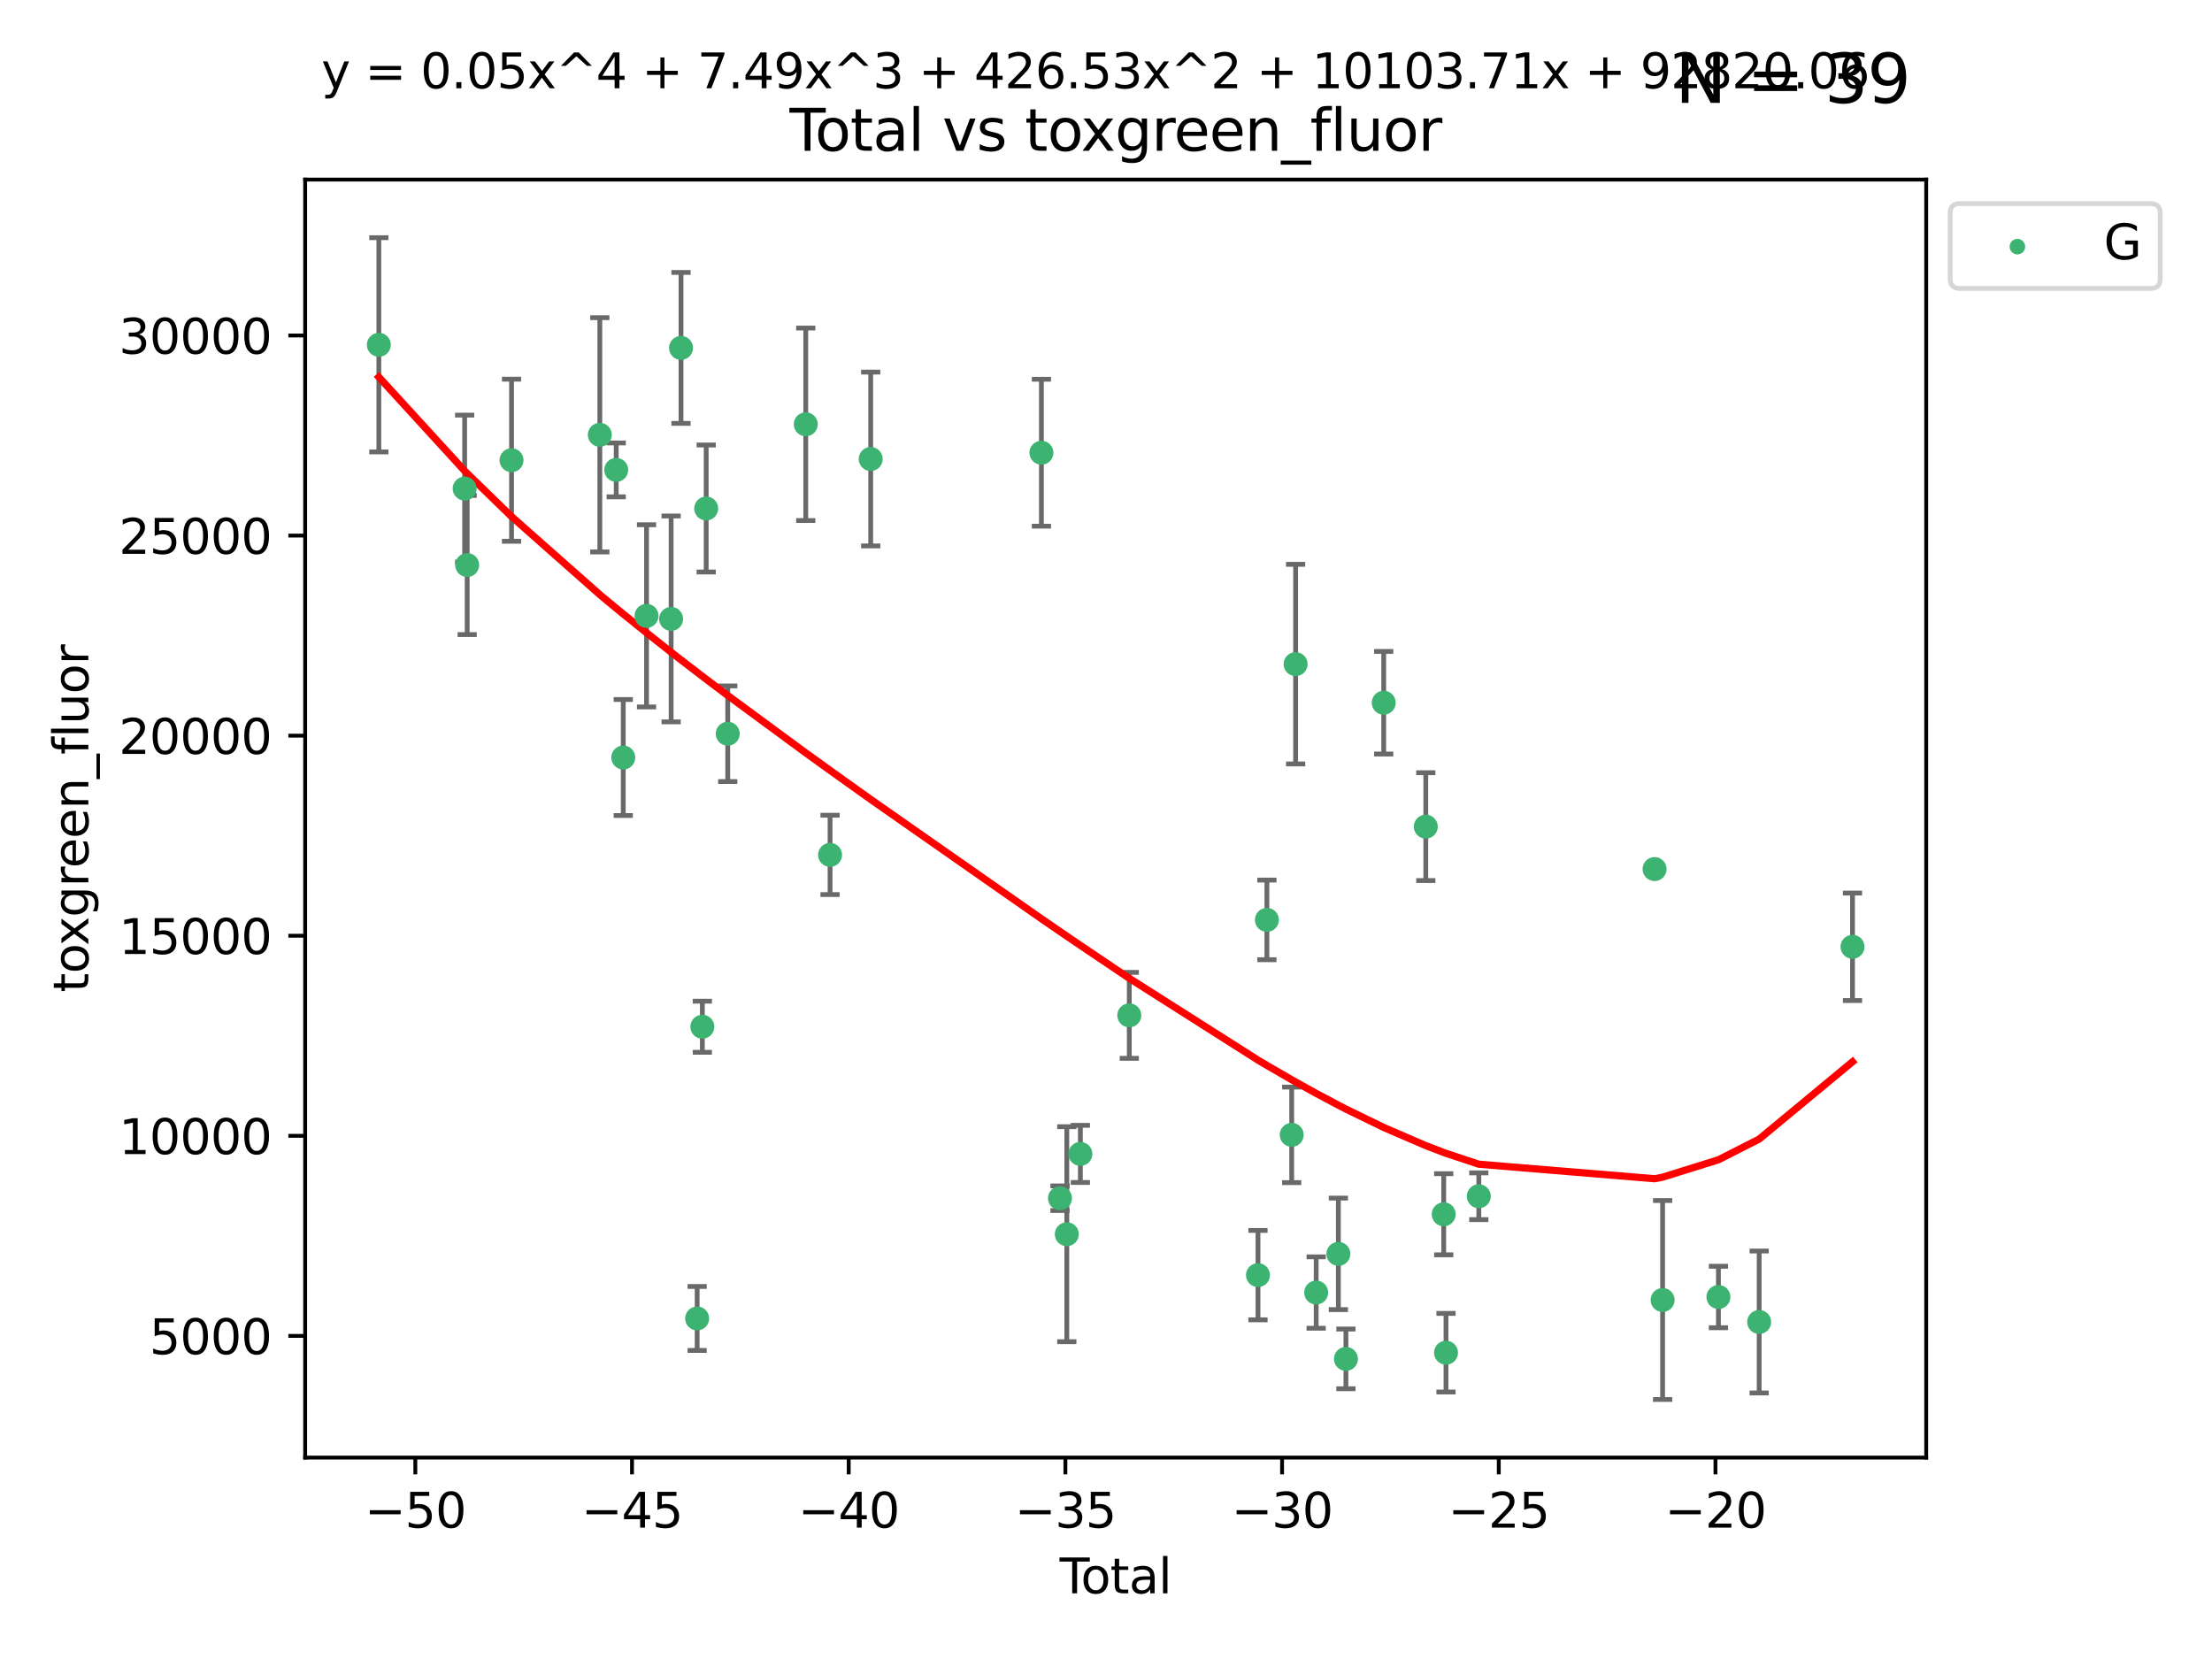<?xml version="1.0" encoding="utf-8" standalone="no"?>
<!DOCTYPE svg PUBLIC "-//W3C//DTD SVG 1.1//EN"
  "http://www.w3.org/Graphics/SVG/1.1/DTD/svg11.dtd">
<svg xmlns:xlink="http://www.w3.org/1999/xlink" width="460.8pt" height="345.6pt" viewBox="0 0 460.8 345.6" xmlns="http://www.w3.org/2000/svg" version="1.1">
 <defs>
  <style type="text/css">*{stroke-linejoin: round; stroke-linecap: butt}</style>
 </defs>
 <g id="figure_1">
  <g id="patch_1">
   <path d="M 0 345.6 
L 460.8 345.6 
L 460.8 0 
L 0 0 
z
" style="fill: #ffffff"/>
  </g>
  <g id="axes_1">
   <g id="patch_2">
    <path d="M 63.571 303.64 
L 401.26 303.64 
L 401.26 37.411 
L 63.571 37.411 
z
" style="fill: #ffffff"/>
   </g>
   <g id="PathCollection_1">
    <defs>
     <path id="m41c5909916" d="M 0 1.118 
C 0.297 1.118 0.581 1 0.791 0.791 
C 1 0.581 1.118 0.297 1.118 0 
C 1.118 -0.297 1 -0.581 0.791 -0.791 
C 0.581 -1 0.297 -1.118 0 -1.118 
C -0.297 -1.118 -0.581 -1 -0.791 -0.791 
C -1 -0.581 -1.118 -0.297 -1.118 0 
C -1.118 0.297 -1 0.581 -0.791 0.791 
C -0.581 1 -0.297 1.118 0 1.118 
z
" style="stroke: #3cb371"/>
    </defs>
    <g clip-path="url(#p424bc1ccdb)">
     <use xlink:href="#m41c5909916" x="78.921" y="71.829" style="fill: #3cb371; stroke: #3cb371"/>
     <use xlink:href="#m41c5909916" x="96.795" y="101.783" style="fill: #3cb371; stroke: #3cb371"/>
     <use xlink:href="#m41c5909916" x="97.319" y="117.705" style="fill: #3cb371; stroke: #3cb371"/>
     <use xlink:href="#m41c5909916" x="106.562" y="95.87" style="fill: #3cb371; stroke: #3cb371"/>
     <use xlink:href="#m41c5909916" x="124.953" y="90.578" style="fill: #3cb371; stroke: #3cb371"/>
     <use xlink:href="#m41c5909916" x="128.369" y="97.889" style="fill: #3cb371; stroke: #3cb371"/>
     <use xlink:href="#m41c5909916" x="129.835" y="157.804" style="fill: #3cb371; stroke: #3cb371"/>
     <use xlink:href="#m41c5909916" x="134.685" y="128.29" style="fill: #3cb371; stroke: #3cb371"/>
     <use xlink:href="#m41c5909916" x="139.807" y="128.929" style="fill: #3cb371; stroke: #3cb371"/>
     <use xlink:href="#m41c5909916" x="141.868" y="72.475" style="fill: #3cb371; stroke: #3cb371"/>
     <use xlink:href="#m41c5909916" x="145.227" y="274.66" style="fill: #3cb371; stroke: #3cb371"/>
     <use xlink:href="#m41c5909916" x="146.31" y="213.887" style="fill: #3cb371; stroke: #3cb371"/>
     <use xlink:href="#m41c5909916" x="147.112" y="105.928" style="fill: #3cb371; stroke: #3cb371"/>
     <use xlink:href="#m41c5909916" x="151.6" y="152.848" style="fill: #3cb371; stroke: #3cb371"/>
     <use xlink:href="#m41c5909916" x="167.853" y="88.387" style="fill: #3cb371; stroke: #3cb371"/>
     <use xlink:href="#m41c5909916" x="172.916" y="178.087" style="fill: #3cb371; stroke: #3cb371"/>
     <use xlink:href="#m41c5909916" x="181.383" y="95.619" style="fill: #3cb371; stroke: #3cb371"/>
     <use xlink:href="#m41c5909916" x="216.945" y="94.31" style="fill: #3cb371; stroke: #3cb371"/>
     <use xlink:href="#m41c5909916" x="220.816" y="249.612" style="fill: #3cb371; stroke: #3cb371"/>
     <use xlink:href="#m41c5909916" x="222.236" y="257.109" style="fill: #3cb371; stroke: #3cb371"/>
     <use xlink:href="#m41c5909916" x="225.061" y="240.379" style="fill: #3cb371; stroke: #3cb371"/>
     <use xlink:href="#m41c5909916" x="235.252" y="211.515" style="fill: #3cb371; stroke: #3cb371"/>
     <use xlink:href="#m41c5909916" x="262.06" y="265.63" style="fill: #3cb371; stroke: #3cb371"/>
     <use xlink:href="#m41c5909916" x="263.919" y="191.631" style="fill: #3cb371; stroke: #3cb371"/>
     <use xlink:href="#m41c5909916" x="269.086" y="236.411" style="fill: #3cb371; stroke: #3cb371"/>
     <use xlink:href="#m41c5909916" x="269.902" y="138.35" style="fill: #3cb371; stroke: #3cb371"/>
     <use xlink:href="#m41c5909916" x="274.184" y="269.261" style="fill: #3cb371; stroke: #3cb371"/>
     <use xlink:href="#m41c5909916" x="278.809" y="261.204" style="fill: #3cb371; stroke: #3cb371"/>
     <use xlink:href="#m41c5909916" x="280.38" y="283.083" style="fill: #3cb371; stroke: #3cb371"/>
     <use xlink:href="#m41c5909916" x="288.251" y="146.392" style="fill: #3cb371; stroke: #3cb371"/>
     <use xlink:href="#m41c5909916" x="297.018" y="172.205" style="fill: #3cb371; stroke: #3cb371"/>
     <use xlink:href="#m41c5909916" x="300.752" y="252.953" style="fill: #3cb371; stroke: #3cb371"/>
     <use xlink:href="#m41c5909916" x="301.228" y="281.793" style="fill: #3cb371; stroke: #3cb371"/>
     <use xlink:href="#m41c5909916" x="308.064" y="249.2" style="fill: #3cb371; stroke: #3cb371"/>
     <use xlink:href="#m41c5909916" x="344.679" y="181.043" style="fill: #3cb371; stroke: #3cb371"/>
     <use xlink:href="#m41c5909916" x="346.352" y="270.814" style="fill: #3cb371; stroke: #3cb371"/>
     <use xlink:href="#m41c5909916" x="357.978" y="270.188" style="fill: #3cb371; stroke: #3cb371"/>
     <use xlink:href="#m41c5909916" x="366.466" y="275.395" style="fill: #3cb371; stroke: #3cb371"/>
     <use xlink:href="#m41c5909916" x="385.911" y="197.234" style="fill: #3cb371; stroke: #3cb371"/>
    </g>
   </g>
   <g id="matplotlib.axis_1">
    <g id="xtick_1">
     <g id="line2d_1">
      <defs>
       <path id="mf3c9e6ae96" d="M 0 0 
L 0 3.5 
" style="stroke: #000000; stroke-width: 0.8"/>
      </defs>
      <g>
       <use xlink:href="#mf3c9e6ae96" x="86.519" y="303.64" style="stroke: #000000; stroke-width: 0.8"/>
      </g>
     </g>
     <g id="text_1">
      <!-- −50 -->
      <g transform="translate(75.966 318.238)scale(0.1 -0.1)">
       <defs>
        <path id="DejaVuSans-2212" d="M 678 2272 
L 4684 2272 
L 4684 1741 
L 678 1741 
L 678 2272 
z
" transform="scale(0.016)"/>
        <path id="DejaVuSans-35" d="M 691 4666 
L 3169 4666 
L 3169 4134 
L 1269 4134 
L 1269 2991 
Q 1406 3038 1543 3061 
Q 1681 3084 1819 3084 
Q 2600 3084 3056 2656 
Q 3513 2228 3513 1497 
Q 3513 744 3044 326 
Q 2575 -91 1722 -91 
Q 1428 -91 1123 -41 
Q 819 9 494 109 
L 494 744 
Q 775 591 1075 516 
Q 1375 441 1709 441 
Q 2250 441 2565 725 
Q 2881 1009 2881 1497 
Q 2881 1984 2565 2268 
Q 2250 2553 1709 2553 
Q 1456 2553 1204 2497 
Q 953 2441 691 2322 
L 691 4666 
z
" transform="scale(0.016)"/>
        <path id="DejaVuSans-30" d="M 2034 4250 
Q 1547 4250 1301 3770 
Q 1056 3291 1056 2328 
Q 1056 1369 1301 889 
Q 1547 409 2034 409 
Q 2525 409 2770 889 
Q 3016 1369 3016 2328 
Q 3016 3291 2770 3770 
Q 2525 4250 2034 4250 
z
M 2034 4750 
Q 2819 4750 3233 4129 
Q 3647 3509 3647 2328 
Q 3647 1150 3233 529 
Q 2819 -91 2034 -91 
Q 1250 -91 836 529 
Q 422 1150 422 2328 
Q 422 3509 836 4129 
Q 1250 4750 2034 4750 
z
" transform="scale(0.016)"/>
       </defs>
       <use xlink:href="#DejaVuSans-2212"/>
       <use xlink:href="#DejaVuSans-35" x="83.789"/>
       <use xlink:href="#DejaVuSans-30" x="147.412"/>
      </g>
     </g>
    </g>
    <g id="xtick_2">
     <g id="line2d_2">
      <g>
       <use xlink:href="#mf3c9e6ae96" x="131.659" y="303.64" style="stroke: #000000; stroke-width: 0.8"/>
      </g>
     </g>
     <g id="text_2">
      <!-- −45 -->
      <g transform="translate(121.107 318.238)scale(0.1 -0.1)">
       <defs>
        <path id="DejaVuSans-34" d="M 2419 4116 
L 825 1625 
L 2419 1625 
L 2419 4116 
z
M 2253 4666 
L 3047 4666 
L 3047 1625 
L 3713 1625 
L 3713 1100 
L 3047 1100 
L 3047 0 
L 2419 0 
L 2419 1100 
L 313 1100 
L 313 1709 
L 2253 4666 
z
" transform="scale(0.016)"/>
       </defs>
       <use xlink:href="#DejaVuSans-2212"/>
       <use xlink:href="#DejaVuSans-34" x="83.789"/>
       <use xlink:href="#DejaVuSans-35" x="147.412"/>
      </g>
     </g>
    </g>
    <g id="xtick_3">
     <g id="line2d_3">
      <g>
       <use xlink:href="#mf3c9e6ae96" x="176.8" y="303.64" style="stroke: #000000; stroke-width: 0.8"/>
      </g>
     </g>
     <g id="text_3">
      <!-- −40 -->
      <g transform="translate(166.247 318.238)scale(0.1 -0.1)">
       <use xlink:href="#DejaVuSans-2212"/>
       <use xlink:href="#DejaVuSans-34" x="83.789"/>
       <use xlink:href="#DejaVuSans-30" x="147.412"/>
      </g>
     </g>
    </g>
    <g id="xtick_4">
     <g id="line2d_4">
      <g>
       <use xlink:href="#mf3c9e6ae96" x="221.94" y="303.64" style="stroke: #000000; stroke-width: 0.8"/>
      </g>
     </g>
     <g id="text_4">
      <!-- −35 -->
      <g transform="translate(211.388 318.238)scale(0.1 -0.1)">
       <defs>
        <path id="DejaVuSans-33" d="M 2597 2516 
Q 3050 2419 3304 2112 
Q 3559 1806 3559 1356 
Q 3559 666 3084 287 
Q 2609 -91 1734 -91 
Q 1441 -91 1130 -33 
Q 819 25 488 141 
L 488 750 
Q 750 597 1062 519 
Q 1375 441 1716 441 
Q 2309 441 2620 675 
Q 2931 909 2931 1356 
Q 2931 1769 2642 2001 
Q 2353 2234 1838 2234 
L 1294 2234 
L 1294 2753 
L 1863 2753 
Q 2328 2753 2575 2939 
Q 2822 3125 2822 3475 
Q 2822 3834 2567 4026 
Q 2313 4219 1838 4219 
Q 1578 4219 1281 4162 
Q 984 4106 628 3988 
L 628 4550 
Q 988 4650 1302 4700 
Q 1616 4750 1894 4750 
Q 2613 4750 3031 4423 
Q 3450 4097 3450 3541 
Q 3450 3153 3228 2886 
Q 3006 2619 2597 2516 
z
" transform="scale(0.016)"/>
       </defs>
       <use xlink:href="#DejaVuSans-2212"/>
       <use xlink:href="#DejaVuSans-33" x="83.789"/>
       <use xlink:href="#DejaVuSans-35" x="147.412"/>
      </g>
     </g>
    </g>
    <g id="xtick_5">
     <g id="line2d_5">
      <g>
       <use xlink:href="#mf3c9e6ae96" x="267.081" y="303.64" style="stroke: #000000; stroke-width: 0.8"/>
      </g>
     </g>
     <g id="text_5">
      <!-- −30 -->
      <g transform="translate(256.528 318.238)scale(0.1 -0.1)">
       <use xlink:href="#DejaVuSans-2212"/>
       <use xlink:href="#DejaVuSans-33" x="83.789"/>
       <use xlink:href="#DejaVuSans-30" x="147.412"/>
      </g>
     </g>
    </g>
    <g id="xtick_6">
     <g id="line2d_6">
      <g>
       <use xlink:href="#mf3c9e6ae96" x="312.221" y="303.64" style="stroke: #000000; stroke-width: 0.8"/>
      </g>
     </g>
     <g id="text_6">
      <!-- −25 -->
      <g transform="translate(301.669 318.238)scale(0.1 -0.1)">
       <defs>
        <path id="DejaVuSans-32" d="M 1228 531 
L 3431 531 
L 3431 0 
L 469 0 
L 469 531 
Q 828 903 1448 1529 
Q 2069 2156 2228 2338 
Q 2531 2678 2651 2914 
Q 2772 3150 2772 3378 
Q 2772 3750 2511 3984 
Q 2250 4219 1831 4219 
Q 1534 4219 1204 4116 
Q 875 4013 500 3803 
L 500 4441 
Q 881 4594 1212 4672 
Q 1544 4750 1819 4750 
Q 2544 4750 2975 4387 
Q 3406 4025 3406 3419 
Q 3406 3131 3298 2873 
Q 3191 2616 2906 2266 
Q 2828 2175 2409 1742 
Q 1991 1309 1228 531 
z
" transform="scale(0.016)"/>
       </defs>
       <use xlink:href="#DejaVuSans-2212"/>
       <use xlink:href="#DejaVuSans-32" x="83.789"/>
       <use xlink:href="#DejaVuSans-35" x="147.412"/>
      </g>
     </g>
    </g>
    <g id="xtick_7">
     <g id="line2d_7">
      <g>
       <use xlink:href="#mf3c9e6ae96" x="357.362" y="303.64" style="stroke: #000000; stroke-width: 0.8"/>
      </g>
     </g>
     <g id="text_7">
      <!-- −20 -->
      <g transform="translate(346.81 318.238)scale(0.1 -0.1)">
       <use xlink:href="#DejaVuSans-2212"/>
       <use xlink:href="#DejaVuSans-32" x="83.789"/>
       <use xlink:href="#DejaVuSans-30" x="147.412"/>
      </g>
     </g>
    </g>
    <g id="text_8">
     <!-- Total -->
     <g transform="translate(220.739 331.917)scale(0.1 -0.1)">
      <defs>
       <path id="DejaVuSans-54" d="M -19 4666 
L 3928 4666 
L 3928 4134 
L 2272 4134 
L 2272 0 
L 1638 0 
L 1638 4134 
L -19 4134 
L -19 4666 
z
" transform="scale(0.016)"/>
       <path id="DejaVuSans-6f" d="M 1959 3097 
Q 1497 3097 1228 2736 
Q 959 2375 959 1747 
Q 959 1119 1226 758 
Q 1494 397 1959 397 
Q 2419 397 2687 759 
Q 2956 1122 2956 1747 
Q 2956 2369 2687 2733 
Q 2419 3097 1959 3097 
z
M 1959 3584 
Q 2709 3584 3137 3096 
Q 3566 2609 3566 1747 
Q 3566 888 3137 398 
Q 2709 -91 1959 -91 
Q 1206 -91 779 398 
Q 353 888 353 1747 
Q 353 2609 779 3096 
Q 1206 3584 1959 3584 
z
" transform="scale(0.016)"/>
       <path id="DejaVuSans-74" d="M 1172 4494 
L 1172 3500 
L 2356 3500 
L 2356 3053 
L 1172 3053 
L 1172 1153 
Q 1172 725 1289 603 
Q 1406 481 1766 481 
L 2356 481 
L 2356 0 
L 1766 0 
Q 1100 0 847 248 
Q 594 497 594 1153 
L 594 3053 
L 172 3053 
L 172 3500 
L 594 3500 
L 594 4494 
L 1172 4494 
z
" transform="scale(0.016)"/>
       <path id="DejaVuSans-61" d="M 2194 1759 
Q 1497 1759 1228 1600 
Q 959 1441 959 1056 
Q 959 750 1161 570 
Q 1363 391 1709 391 
Q 2188 391 2477 730 
Q 2766 1069 2766 1631 
L 2766 1759 
L 2194 1759 
z
M 3341 1997 
L 3341 0 
L 2766 0 
L 2766 531 
Q 2569 213 2275 61 
Q 1981 -91 1556 -91 
Q 1019 -91 701 211 
Q 384 513 384 1019 
Q 384 1609 779 1909 
Q 1175 2209 1959 2209 
L 2766 2209 
L 2766 2266 
Q 2766 2663 2505 2880 
Q 2244 3097 1772 3097 
Q 1472 3097 1187 3025 
Q 903 2953 641 2809 
L 641 3341 
Q 956 3463 1253 3523 
Q 1550 3584 1831 3584 
Q 2591 3584 2966 3190 
Q 3341 2797 3341 1997 
z
" transform="scale(0.016)"/>
       <path id="DejaVuSans-6c" d="M 603 4863 
L 1178 4863 
L 1178 0 
L 603 0 
L 603 4863 
z
" transform="scale(0.016)"/>
      </defs>
      <use xlink:href="#DejaVuSans-54"/>
      <use xlink:href="#DejaVuSans-6f" x="44.084"/>
      <use xlink:href="#DejaVuSans-74" x="105.266"/>
      <use xlink:href="#DejaVuSans-61" x="144.475"/>
      <use xlink:href="#DejaVuSans-6c" x="205.754"/>
     </g>
    </g>
   </g>
   <g id="matplotlib.axis_2">
    <g id="ytick_1">
     <g id="line2d_8">
      <defs>
       <path id="mab07a7aa66" d="M 0 0 
L -3.5 0 
" style="stroke: #000000; stroke-width: 0.8"/>
      </defs>
      <g>
       <use xlink:href="#mab07a7aa66" x="63.571" y="278.294" style="stroke: #000000; stroke-width: 0.8"/>
      </g>
     </g>
     <g id="text_9">
      <!-- 5000 -->
      <g transform="translate(31.121 282.093)scale(0.1 -0.1)">
       <use xlink:href="#DejaVuSans-35"/>
       <use xlink:href="#DejaVuSans-30" x="63.623"/>
       <use xlink:href="#DejaVuSans-30" x="127.246"/>
       <use xlink:href="#DejaVuSans-30" x="190.869"/>
      </g>
     </g>
    </g>
    <g id="ytick_2">
     <g id="line2d_9">
      <g>
       <use xlink:href="#mab07a7aa66" x="63.571" y="236.612" style="stroke: #000000; stroke-width: 0.8"/>
      </g>
     </g>
     <g id="text_10">
      <!-- 10000 -->
      <g transform="translate(24.759 240.412)scale(0.1 -0.1)">
       <defs>
        <path id="DejaVuSans-31" d="M 794 531 
L 1825 531 
L 1825 4091 
L 703 3866 
L 703 4441 
L 1819 4666 
L 2450 4666 
L 2450 531 
L 3481 531 
L 3481 0 
L 794 0 
L 794 531 
z
" transform="scale(0.016)"/>
       </defs>
       <use xlink:href="#DejaVuSans-31"/>
       <use xlink:href="#DejaVuSans-30" x="63.623"/>
       <use xlink:href="#DejaVuSans-30" x="127.246"/>
       <use xlink:href="#DejaVuSans-30" x="190.869"/>
       <use xlink:href="#DejaVuSans-30" x="254.492"/>
      </g>
     </g>
    </g>
    <g id="ytick_3">
     <g id="line2d_10">
      <g>
       <use xlink:href="#mab07a7aa66" x="63.571" y="194.931" style="stroke: #000000; stroke-width: 0.8"/>
      </g>
     </g>
     <g id="text_11">
      <!-- 15000 -->
      <g transform="translate(24.759 198.73)scale(0.1 -0.1)">
       <use xlink:href="#DejaVuSans-31"/>
       <use xlink:href="#DejaVuSans-35" x="63.623"/>
       <use xlink:href="#DejaVuSans-30" x="127.246"/>
       <use xlink:href="#DejaVuSans-30" x="190.869"/>
       <use xlink:href="#DejaVuSans-30" x="254.492"/>
      </g>
     </g>
    </g>
    <g id="ytick_4">
     <g id="line2d_11">
      <g>
       <use xlink:href="#mab07a7aa66" x="63.571" y="153.249" style="stroke: #000000; stroke-width: 0.8"/>
      </g>
     </g>
     <g id="text_12">
      <!-- 20000 -->
      <g transform="translate(24.759 157.048)scale(0.1 -0.1)">
       <use xlink:href="#DejaVuSans-32"/>
       <use xlink:href="#DejaVuSans-30" x="63.623"/>
       <use xlink:href="#DejaVuSans-30" x="127.246"/>
       <use xlink:href="#DejaVuSans-30" x="190.869"/>
       <use xlink:href="#DejaVuSans-30" x="254.492"/>
      </g>
     </g>
    </g>
    <g id="ytick_5">
     <g id="line2d_12">
      <g>
       <use xlink:href="#mab07a7aa66" x="63.571" y="111.567" style="stroke: #000000; stroke-width: 0.8"/>
      </g>
     </g>
     <g id="text_13">
      <!-- 25000 -->
      <g transform="translate(24.759 115.367)scale(0.1 -0.1)">
       <use xlink:href="#DejaVuSans-32"/>
       <use xlink:href="#DejaVuSans-35" x="63.623"/>
       <use xlink:href="#DejaVuSans-30" x="127.246"/>
       <use xlink:href="#DejaVuSans-30" x="190.869"/>
       <use xlink:href="#DejaVuSans-30" x="254.492"/>
      </g>
     </g>
    </g>
    <g id="ytick_6">
     <g id="line2d_13">
      <g>
       <use xlink:href="#mab07a7aa66" x="63.571" y="69.886" style="stroke: #000000; stroke-width: 0.8"/>
      </g>
     </g>
     <g id="text_14">
      <!-- 30000 -->
      <g transform="translate(24.759 73.685)scale(0.1 -0.1)">
       <use xlink:href="#DejaVuSans-33"/>
       <use xlink:href="#DejaVuSans-30" x="63.623"/>
       <use xlink:href="#DejaVuSans-30" x="127.246"/>
       <use xlink:href="#DejaVuSans-30" x="190.869"/>
       <use xlink:href="#DejaVuSans-30" x="254.492"/>
      </g>
     </g>
    </g>
    <g id="text_15">
     <!-- toxgreen_fluor -->
     <g transform="translate(18.401 206.72)rotate(-90)scale(0.1 -0.1)">
      <defs>
       <path id="DejaVuSans-78" d="M 3513 3500 
L 2247 1797 
L 3578 0 
L 2900 0 
L 1881 1375 
L 863 0 
L 184 0 
L 1544 1831 
L 300 3500 
L 978 3500 
L 1906 2253 
L 2834 3500 
L 3513 3500 
z
" transform="scale(0.016)"/>
       <path id="DejaVuSans-67" d="M 2906 1791 
Q 2906 2416 2648 2759 
Q 2391 3103 1925 3103 
Q 1463 3103 1205 2759 
Q 947 2416 947 1791 
Q 947 1169 1205 825 
Q 1463 481 1925 481 
Q 2391 481 2648 825 
Q 2906 1169 2906 1791 
z
M 3481 434 
Q 3481 -459 3084 -895 
Q 2688 -1331 1869 -1331 
Q 1566 -1331 1297 -1286 
Q 1028 -1241 775 -1147 
L 775 -588 
Q 1028 -725 1275 -790 
Q 1522 -856 1778 -856 
Q 2344 -856 2625 -561 
Q 2906 -266 2906 331 
L 2906 616 
Q 2728 306 2450 153 
Q 2172 0 1784 0 
Q 1141 0 747 490 
Q 353 981 353 1791 
Q 353 2603 747 3093 
Q 1141 3584 1784 3584 
Q 2172 3584 2450 3431 
Q 2728 3278 2906 2969 
L 2906 3500 
L 3481 3500 
L 3481 434 
z
" transform="scale(0.016)"/>
       <path id="DejaVuSans-72" d="M 2631 2963 
Q 2534 3019 2420 3045 
Q 2306 3072 2169 3072 
Q 1681 3072 1420 2755 
Q 1159 2438 1159 1844 
L 1159 0 
L 581 0 
L 581 3500 
L 1159 3500 
L 1159 2956 
Q 1341 3275 1631 3429 
Q 1922 3584 2338 3584 
Q 2397 3584 2469 3576 
Q 2541 3569 2628 3553 
L 2631 2963 
z
" transform="scale(0.016)"/>
       <path id="DejaVuSans-65" d="M 3597 1894 
L 3597 1613 
L 953 1613 
Q 991 1019 1311 708 
Q 1631 397 2203 397 
Q 2534 397 2845 478 
Q 3156 559 3463 722 
L 3463 178 
Q 3153 47 2828 -22 
Q 2503 -91 2169 -91 
Q 1331 -91 842 396 
Q 353 884 353 1716 
Q 353 2575 817 3079 
Q 1281 3584 2069 3584 
Q 2775 3584 3186 3129 
Q 3597 2675 3597 1894 
z
M 3022 2063 
Q 3016 2534 2758 2815 
Q 2500 3097 2075 3097 
Q 1594 3097 1305 2825 
Q 1016 2553 972 2059 
L 3022 2063 
z
" transform="scale(0.016)"/>
       <path id="DejaVuSans-6e" d="M 3513 2113 
L 3513 0 
L 2938 0 
L 2938 2094 
Q 2938 2591 2744 2837 
Q 2550 3084 2163 3084 
Q 1697 3084 1428 2787 
Q 1159 2491 1159 1978 
L 1159 0 
L 581 0 
L 581 3500 
L 1159 3500 
L 1159 2956 
Q 1366 3272 1645 3428 
Q 1925 3584 2291 3584 
Q 2894 3584 3203 3211 
Q 3513 2838 3513 2113 
z
" transform="scale(0.016)"/>
       <path id="DejaVuSans-5f" d="M 3263 -1063 
L 3263 -1509 
L -63 -1509 
L -63 -1063 
L 3263 -1063 
z
" transform="scale(0.016)"/>
       <path id="DejaVuSans-66" d="M 2375 4863 
L 2375 4384 
L 1825 4384 
Q 1516 4384 1395 4259 
Q 1275 4134 1275 3809 
L 1275 3500 
L 2222 3500 
L 2222 3053 
L 1275 3053 
L 1275 0 
L 697 0 
L 697 3053 
L 147 3053 
L 147 3500 
L 697 3500 
L 697 3744 
Q 697 4328 969 4595 
Q 1241 4863 1831 4863 
L 2375 4863 
z
" transform="scale(0.016)"/>
       <path id="DejaVuSans-75" d="M 544 1381 
L 544 3500 
L 1119 3500 
L 1119 1403 
Q 1119 906 1312 657 
Q 1506 409 1894 409 
Q 2359 409 2629 706 
Q 2900 1003 2900 1516 
L 2900 3500 
L 3475 3500 
L 3475 0 
L 2900 0 
L 2900 538 
Q 2691 219 2414 64 
Q 2138 -91 1772 -91 
Q 1169 -91 856 284 
Q 544 659 544 1381 
z
M 1991 3584 
L 1991 3584 
z
" transform="scale(0.016)"/>
      </defs>
      <use xlink:href="#DejaVuSans-74"/>
      <use xlink:href="#DejaVuSans-6f" x="39.209"/>
      <use xlink:href="#DejaVuSans-78" x="97.266"/>
      <use xlink:href="#DejaVuSans-67" x="156.445"/>
      <use xlink:href="#DejaVuSans-72" x="219.922"/>
      <use xlink:href="#DejaVuSans-65" x="258.785"/>
      <use xlink:href="#DejaVuSans-65" x="320.309"/>
      <use xlink:href="#DejaVuSans-6e" x="381.832"/>
      <use xlink:href="#DejaVuSans-5f" x="445.211"/>
      <use xlink:href="#DejaVuSans-66" x="495.211"/>
      <use xlink:href="#DejaVuSans-6c" x="530.416"/>
      <use xlink:href="#DejaVuSans-75" x="558.199"/>
      <use xlink:href="#DejaVuSans-6f" x="621.578"/>
      <use xlink:href="#DejaVuSans-72" x="682.76"/>
     </g>
    </g>
   </g>
   <g id="LineCollection_1">
    <path d="M 78.921 94.146 
L 78.921 49.513 
" clip-path="url(#p424bc1ccdb)" style="fill: none; stroke: #696969"/>
    <path d="M 96.795 117.09 
L 96.795 86.476 
" clip-path="url(#p424bc1ccdb)" style="fill: none; stroke: #696969"/>
    <path d="M 97.319 132.193 
L 97.319 103.217 
" clip-path="url(#p424bc1ccdb)" style="fill: none; stroke: #696969"/>
    <path d="M 106.562 112.753 
L 106.562 78.987 
" clip-path="url(#p424bc1ccdb)" style="fill: none; stroke: #696969"/>
    <path d="M 124.953 114.978 
L 124.953 66.177 
" clip-path="url(#p424bc1ccdb)" style="fill: none; stroke: #696969"/>
    <path d="M 128.369 103.502 
L 128.369 92.276 
" clip-path="url(#p424bc1ccdb)" style="fill: none; stroke: #696969"/>
    <path d="M 129.835 169.888 
L 129.835 145.72 
" clip-path="url(#p424bc1ccdb)" style="fill: none; stroke: #696969"/>
    <path d="M 134.685 147.266 
L 134.685 109.315 
" clip-path="url(#p424bc1ccdb)" style="fill: none; stroke: #696969"/>
    <path d="M 139.807 150.371 
L 139.807 107.487 
" clip-path="url(#p424bc1ccdb)" style="fill: none; stroke: #696969"/>
    <path d="M 141.868 88.198 
L 141.868 56.753 
" clip-path="url(#p424bc1ccdb)" style="fill: none; stroke: #696969"/>
    <path d="M 145.227 281.323 
L 145.227 267.998 
" clip-path="url(#p424bc1ccdb)" style="fill: none; stroke: #696969"/>
    <path d="M 146.31 219.21 
L 146.31 208.565 
" clip-path="url(#p424bc1ccdb)" style="fill: none; stroke: #696969"/>
    <path d="M 147.112 119.158 
L 147.112 92.699 
" clip-path="url(#p424bc1ccdb)" style="fill: none; stroke: #696969"/>
    <path d="M 151.6 162.808 
L 151.6 142.888 
" clip-path="url(#p424bc1ccdb)" style="fill: none; stroke: #696969"/>
    <path d="M 167.853 108.436 
L 167.853 68.338 
" clip-path="url(#p424bc1ccdb)" style="fill: none; stroke: #696969"/>
    <path d="M 172.916 186.35 
L 172.916 169.825 
" clip-path="url(#p424bc1ccdb)" style="fill: none; stroke: #696969"/>
    <path d="M 181.383 113.725 
L 181.383 77.513 
" clip-path="url(#p424bc1ccdb)" style="fill: none; stroke: #696969"/>
    <path d="M 216.945 109.615 
L 216.945 79.005 
" clip-path="url(#p424bc1ccdb)" style="fill: none; stroke: #696969"/>
    <path d="M 220.816 252.18 
L 220.816 247.044 
" clip-path="url(#p424bc1ccdb)" style="fill: none; stroke: #696969"/>
    <path d="M 222.236 279.504 
L 222.236 234.714 
" clip-path="url(#p424bc1ccdb)" style="fill: none; stroke: #696969"/>
    <path d="M 225.061 246.33 
L 225.061 234.428 
" clip-path="url(#p424bc1ccdb)" style="fill: none; stroke: #696969"/>
    <path d="M 235.252 220.472 
L 235.252 202.558 
" clip-path="url(#p424bc1ccdb)" style="fill: none; stroke: #696969"/>
    <path d="M 262.06 274.942 
L 262.06 256.319 
" clip-path="url(#p424bc1ccdb)" style="fill: none; stroke: #696969"/>
    <path d="M 263.919 199.924 
L 263.919 183.337 
" clip-path="url(#p424bc1ccdb)" style="fill: none; stroke: #696969"/>
    <path d="M 269.086 246.36 
L 269.086 226.463 
" clip-path="url(#p424bc1ccdb)" style="fill: none; stroke: #696969"/>
    <path d="M 269.902 159.143 
L 269.902 117.557 
" clip-path="url(#p424bc1ccdb)" style="fill: none; stroke: #696969"/>
    <path d="M 274.184 276.693 
L 274.184 261.829 
" clip-path="url(#p424bc1ccdb)" style="fill: none; stroke: #696969"/>
    <path d="M 278.809 272.817 
L 278.809 249.591 
" clip-path="url(#p424bc1ccdb)" style="fill: none; stroke: #696969"/>
    <path d="M 280.38 289.306 
L 280.38 276.861 
" clip-path="url(#p424bc1ccdb)" style="fill: none; stroke: #696969"/>
    <path d="M 288.251 157.078 
L 288.251 135.706 
" clip-path="url(#p424bc1ccdb)" style="fill: none; stroke: #696969"/>
    <path d="M 297.018 183.435 
L 297.018 160.974 
" clip-path="url(#p424bc1ccdb)" style="fill: none; stroke: #696969"/>
    <path d="M 300.752 261.404 
L 300.752 244.502 
" clip-path="url(#p424bc1ccdb)" style="fill: none; stroke: #696969"/>
    <path d="M 301.228 289.981 
L 301.228 273.606 
" clip-path="url(#p424bc1ccdb)" style="fill: none; stroke: #696969"/>
    <path d="M 308.064 254.065 
L 308.064 244.335 
" clip-path="url(#p424bc1ccdb)" style="fill: none; stroke: #696969"/>
    <path d="M 344.679 181.82 
L 344.679 180.266 
" clip-path="url(#p424bc1ccdb)" style="fill: none; stroke: #696969"/>
    <path d="M 346.352 291.539 
L 346.352 250.089 
" clip-path="url(#p424bc1ccdb)" style="fill: none; stroke: #696969"/>
    <path d="M 357.978 276.589 
L 357.978 263.787 
" clip-path="url(#p424bc1ccdb)" style="fill: none; stroke: #696969"/>
    <path d="M 366.466 290.181 
L 366.466 260.61 
" clip-path="url(#p424bc1ccdb)" style="fill: none; stroke: #696969"/>
    <path d="M 385.911 208.43 
L 385.911 186.039 
" clip-path="url(#p424bc1ccdb)" style="fill: none; stroke: #696969"/>
   </g>
   <g id="line2d_14">
    <defs>
     <path id="m35e04dcf36" d="M 2 0 
L -2 -0 
" style="stroke: #696969"/>
    </defs>
    <g clip-path="url(#p424bc1ccdb)">
     <use xlink:href="#m35e04dcf36" x="78.921" y="94.146" style="fill: #696969; stroke: #696969"/>
     <use xlink:href="#m35e04dcf36" x="96.795" y="117.09" style="fill: #696969; stroke: #696969"/>
     <use xlink:href="#m35e04dcf36" x="97.319" y="132.193" style="fill: #696969; stroke: #696969"/>
     <use xlink:href="#m35e04dcf36" x="106.562" y="112.753" style="fill: #696969; stroke: #696969"/>
     <use xlink:href="#m35e04dcf36" x="124.953" y="114.978" style="fill: #696969; stroke: #696969"/>
     <use xlink:href="#m35e04dcf36" x="128.369" y="103.502" style="fill: #696969; stroke: #696969"/>
     <use xlink:href="#m35e04dcf36" x="129.835" y="169.888" style="fill: #696969; stroke: #696969"/>
     <use xlink:href="#m35e04dcf36" x="134.685" y="147.266" style="fill: #696969; stroke: #696969"/>
     <use xlink:href="#m35e04dcf36" x="139.807" y="150.371" style="fill: #696969; stroke: #696969"/>
     <use xlink:href="#m35e04dcf36" x="141.868" y="88.198" style="fill: #696969; stroke: #696969"/>
     <use xlink:href="#m35e04dcf36" x="145.227" y="281.323" style="fill: #696969; stroke: #696969"/>
     <use xlink:href="#m35e04dcf36" x="146.31" y="219.21" style="fill: #696969; stroke: #696969"/>
     <use xlink:href="#m35e04dcf36" x="147.112" y="119.158" style="fill: #696969; stroke: #696969"/>
     <use xlink:href="#m35e04dcf36" x="151.6" y="162.808" style="fill: #696969; stroke: #696969"/>
     <use xlink:href="#m35e04dcf36" x="167.853" y="108.436" style="fill: #696969; stroke: #696969"/>
     <use xlink:href="#m35e04dcf36" x="172.916" y="186.35" style="fill: #696969; stroke: #696969"/>
     <use xlink:href="#m35e04dcf36" x="181.383" y="113.725" style="fill: #696969; stroke: #696969"/>
     <use xlink:href="#m35e04dcf36" x="216.945" y="109.615" style="fill: #696969; stroke: #696969"/>
     <use xlink:href="#m35e04dcf36" x="220.816" y="252.18" style="fill: #696969; stroke: #696969"/>
     <use xlink:href="#m35e04dcf36" x="222.236" y="279.504" style="fill: #696969; stroke: #696969"/>
     <use xlink:href="#m35e04dcf36" x="225.061" y="246.33" style="fill: #696969; stroke: #696969"/>
     <use xlink:href="#m35e04dcf36" x="235.252" y="220.472" style="fill: #696969; stroke: #696969"/>
     <use xlink:href="#m35e04dcf36" x="262.06" y="274.942" style="fill: #696969; stroke: #696969"/>
     <use xlink:href="#m35e04dcf36" x="263.919" y="199.924" style="fill: #696969; stroke: #696969"/>
     <use xlink:href="#m35e04dcf36" x="269.086" y="246.36" style="fill: #696969; stroke: #696969"/>
     <use xlink:href="#m35e04dcf36" x="269.902" y="159.143" style="fill: #696969; stroke: #696969"/>
     <use xlink:href="#m35e04dcf36" x="274.184" y="276.693" style="fill: #696969; stroke: #696969"/>
     <use xlink:href="#m35e04dcf36" x="278.809" y="272.817" style="fill: #696969; stroke: #696969"/>
     <use xlink:href="#m35e04dcf36" x="280.38" y="289.306" style="fill: #696969; stroke: #696969"/>
     <use xlink:href="#m35e04dcf36" x="288.251" y="157.078" style="fill: #696969; stroke: #696969"/>
     <use xlink:href="#m35e04dcf36" x="297.018" y="183.435" style="fill: #696969; stroke: #696969"/>
     <use xlink:href="#m35e04dcf36" x="300.752" y="261.404" style="fill: #696969; stroke: #696969"/>
     <use xlink:href="#m35e04dcf36" x="301.228" y="289.981" style="fill: #696969; stroke: #696969"/>
     <use xlink:href="#m35e04dcf36" x="308.064" y="254.065" style="fill: #696969; stroke: #696969"/>
     <use xlink:href="#m35e04dcf36" x="344.679" y="181.82" style="fill: #696969; stroke: #696969"/>
     <use xlink:href="#m35e04dcf36" x="346.352" y="291.539" style="fill: #696969; stroke: #696969"/>
     <use xlink:href="#m35e04dcf36" x="357.978" y="276.589" style="fill: #696969; stroke: #696969"/>
     <use xlink:href="#m35e04dcf36" x="366.466" y="290.181" style="fill: #696969; stroke: #696969"/>
     <use xlink:href="#m35e04dcf36" x="385.911" y="208.43" style="fill: #696969; stroke: #696969"/>
    </g>
   </g>
   <g id="line2d_15">
    <g clip-path="url(#p424bc1ccdb)">
     <use xlink:href="#m35e04dcf36" x="78.921" y="49.513" style="fill: #696969; stroke: #696969"/>
     <use xlink:href="#m35e04dcf36" x="96.795" y="86.476" style="fill: #696969; stroke: #696969"/>
     <use xlink:href="#m35e04dcf36" x="97.319" y="103.217" style="fill: #696969; stroke: #696969"/>
     <use xlink:href="#m35e04dcf36" x="106.562" y="78.987" style="fill: #696969; stroke: #696969"/>
     <use xlink:href="#m35e04dcf36" x="124.953" y="66.177" style="fill: #696969; stroke: #696969"/>
     <use xlink:href="#m35e04dcf36" x="128.369" y="92.276" style="fill: #696969; stroke: #696969"/>
     <use xlink:href="#m35e04dcf36" x="129.835" y="145.72" style="fill: #696969; stroke: #696969"/>
     <use xlink:href="#m35e04dcf36" x="134.685" y="109.315" style="fill: #696969; stroke: #696969"/>
     <use xlink:href="#m35e04dcf36" x="139.807" y="107.487" style="fill: #696969; stroke: #696969"/>
     <use xlink:href="#m35e04dcf36" x="141.868" y="56.753" style="fill: #696969; stroke: #696969"/>
     <use xlink:href="#m35e04dcf36" x="145.227" y="267.998" style="fill: #696969; stroke: #696969"/>
     <use xlink:href="#m35e04dcf36" x="146.31" y="208.565" style="fill: #696969; stroke: #696969"/>
     <use xlink:href="#m35e04dcf36" x="147.112" y="92.699" style="fill: #696969; stroke: #696969"/>
     <use xlink:href="#m35e04dcf36" x="151.6" y="142.888" style="fill: #696969; stroke: #696969"/>
     <use xlink:href="#m35e04dcf36" x="167.853" y="68.338" style="fill: #696969; stroke: #696969"/>
     <use xlink:href="#m35e04dcf36" x="172.916" y="169.825" style="fill: #696969; stroke: #696969"/>
     <use xlink:href="#m35e04dcf36" x="181.383" y="77.513" style="fill: #696969; stroke: #696969"/>
     <use xlink:href="#m35e04dcf36" x="216.945" y="79.005" style="fill: #696969; stroke: #696969"/>
     <use xlink:href="#m35e04dcf36" x="220.816" y="247.044" style="fill: #696969; stroke: #696969"/>
     <use xlink:href="#m35e04dcf36" x="222.236" y="234.714" style="fill: #696969; stroke: #696969"/>
     <use xlink:href="#m35e04dcf36" x="225.061" y="234.428" style="fill: #696969; stroke: #696969"/>
     <use xlink:href="#m35e04dcf36" x="235.252" y="202.558" style="fill: #696969; stroke: #696969"/>
     <use xlink:href="#m35e04dcf36" x="262.06" y="256.319" style="fill: #696969; stroke: #696969"/>
     <use xlink:href="#m35e04dcf36" x="263.919" y="183.337" style="fill: #696969; stroke: #696969"/>
     <use xlink:href="#m35e04dcf36" x="269.086" y="226.463" style="fill: #696969; stroke: #696969"/>
     <use xlink:href="#m35e04dcf36" x="269.902" y="117.557" style="fill: #696969; stroke: #696969"/>
     <use xlink:href="#m35e04dcf36" x="274.184" y="261.829" style="fill: #696969; stroke: #696969"/>
     <use xlink:href="#m35e04dcf36" x="278.809" y="249.591" style="fill: #696969; stroke: #696969"/>
     <use xlink:href="#m35e04dcf36" x="280.38" y="276.861" style="fill: #696969; stroke: #696969"/>
     <use xlink:href="#m35e04dcf36" x="288.251" y="135.706" style="fill: #696969; stroke: #696969"/>
     <use xlink:href="#m35e04dcf36" x="297.018" y="160.974" style="fill: #696969; stroke: #696969"/>
     <use xlink:href="#m35e04dcf36" x="300.752" y="244.502" style="fill: #696969; stroke: #696969"/>
     <use xlink:href="#m35e04dcf36" x="301.228" y="273.606" style="fill: #696969; stroke: #696969"/>
     <use xlink:href="#m35e04dcf36" x="308.064" y="244.335" style="fill: #696969; stroke: #696969"/>
     <use xlink:href="#m35e04dcf36" x="344.679" y="180.266" style="fill: #696969; stroke: #696969"/>
     <use xlink:href="#m35e04dcf36" x="346.352" y="250.089" style="fill: #696969; stroke: #696969"/>
     <use xlink:href="#m35e04dcf36" x="357.978" y="263.787" style="fill: #696969; stroke: #696969"/>
     <use xlink:href="#m35e04dcf36" x="366.466" y="260.61" style="fill: #696969; stroke: #696969"/>
     <use xlink:href="#m35e04dcf36" x="385.911" y="186.039" style="fill: #696969; stroke: #696969"/>
    </g>
   </g>
   <g id="line2d_16">
    <path d="M 78.921 78.555 
L 96.795 98.094 
L 97.319 98.623 
L 106.562 107.611 
L 124.953 123.877 
L 128.369 126.709 
L 129.835 127.909 
L 134.685 131.821 
L 139.807 135.863 
L 141.868 137.466 
L 145.227 140.052 
L 146.31 140.879 
L 147.112 141.49 
L 151.6 144.88 
L 167.853 156.838 
L 172.916 160.487 
L 181.383 166.532 
L 216.945 191.395 
L 220.816 194.05 
L 222.236 195.019 
L 225.061 196.943 
L 235.252 203.8 
L 262.06 220.836 
L 263.919 221.938 
L 269.086 224.93 
L 269.902 225.392 
L 274.184 227.767 
L 278.809 230.229 
L 280.38 231.039 
L 288.251 234.875 
L 297.018 238.654 
L 300.752 240.083 
L 301.228 240.256 
L 308.064 242.528 
L 344.679 245.551 
L 346.352 245.229 
L 357.978 241.607 
L 366.466 237.291 
L 385.911 221.188 
" clip-path="url(#p424bc1ccdb)" style="fill: none; stroke: #ff0000; stroke-width: 1.5; stroke-linecap: square"/>
   </g>
   <g id="line2d_17">
    <defs>
     <path id="m8cb0ca5647" d="M 0 2 
C 0.53 2 1.039 1.789 1.414 1.414 
C 1.789 1.039 2 0.53 2 0 
C 2 -0.53 1.789 -1.039 1.414 -1.414 
C 1.039 -1.789 0.53 -2 0 -2 
C -0.53 -2 -1.039 -1.789 -1.414 -1.414 
C -1.789 -1.039 -2 -0.53 -2 0 
C -2 0.53 -1.789 1.039 -1.414 1.414 
C -1.039 1.789 -0.53 2 0 2 
z
" style="stroke: #3cb371"/>
    </defs>
    <g clip-path="url(#p424bc1ccdb)">
     <use xlink:href="#m8cb0ca5647" x="78.921" y="71.829" style="fill: #3cb371; stroke: #3cb371"/>
     <use xlink:href="#m8cb0ca5647" x="96.795" y="101.783" style="fill: #3cb371; stroke: #3cb371"/>
     <use xlink:href="#m8cb0ca5647" x="97.319" y="117.705" style="fill: #3cb371; stroke: #3cb371"/>
     <use xlink:href="#m8cb0ca5647" x="106.562" y="95.87" style="fill: #3cb371; stroke: #3cb371"/>
     <use xlink:href="#m8cb0ca5647" x="124.953" y="90.578" style="fill: #3cb371; stroke: #3cb371"/>
     <use xlink:href="#m8cb0ca5647" x="128.369" y="97.889" style="fill: #3cb371; stroke: #3cb371"/>
     <use xlink:href="#m8cb0ca5647" x="129.835" y="157.804" style="fill: #3cb371; stroke: #3cb371"/>
     <use xlink:href="#m8cb0ca5647" x="134.685" y="128.29" style="fill: #3cb371; stroke: #3cb371"/>
     <use xlink:href="#m8cb0ca5647" x="139.807" y="128.929" style="fill: #3cb371; stroke: #3cb371"/>
     <use xlink:href="#m8cb0ca5647" x="141.868" y="72.475" style="fill: #3cb371; stroke: #3cb371"/>
     <use xlink:href="#m8cb0ca5647" x="145.227" y="274.66" style="fill: #3cb371; stroke: #3cb371"/>
     <use xlink:href="#m8cb0ca5647" x="146.31" y="213.887" style="fill: #3cb371; stroke: #3cb371"/>
     <use xlink:href="#m8cb0ca5647" x="147.112" y="105.928" style="fill: #3cb371; stroke: #3cb371"/>
     <use xlink:href="#m8cb0ca5647" x="151.6" y="152.848" style="fill: #3cb371; stroke: #3cb371"/>
     <use xlink:href="#m8cb0ca5647" x="167.853" y="88.387" style="fill: #3cb371; stroke: #3cb371"/>
     <use xlink:href="#m8cb0ca5647" x="172.916" y="178.087" style="fill: #3cb371; stroke: #3cb371"/>
     <use xlink:href="#m8cb0ca5647" x="181.383" y="95.619" style="fill: #3cb371; stroke: #3cb371"/>
     <use xlink:href="#m8cb0ca5647" x="216.945" y="94.31" style="fill: #3cb371; stroke: #3cb371"/>
     <use xlink:href="#m8cb0ca5647" x="220.816" y="249.612" style="fill: #3cb371; stroke: #3cb371"/>
     <use xlink:href="#m8cb0ca5647" x="222.236" y="257.109" style="fill: #3cb371; stroke: #3cb371"/>
     <use xlink:href="#m8cb0ca5647" x="225.061" y="240.379" style="fill: #3cb371; stroke: #3cb371"/>
     <use xlink:href="#m8cb0ca5647" x="235.252" y="211.515" style="fill: #3cb371; stroke: #3cb371"/>
     <use xlink:href="#m8cb0ca5647" x="262.06" y="265.63" style="fill: #3cb371; stroke: #3cb371"/>
     <use xlink:href="#m8cb0ca5647" x="263.919" y="191.631" style="fill: #3cb371; stroke: #3cb371"/>
     <use xlink:href="#m8cb0ca5647" x="269.086" y="236.411" style="fill: #3cb371; stroke: #3cb371"/>
     <use xlink:href="#m8cb0ca5647" x="269.902" y="138.35" style="fill: #3cb371; stroke: #3cb371"/>
     <use xlink:href="#m8cb0ca5647" x="274.184" y="269.261" style="fill: #3cb371; stroke: #3cb371"/>
     <use xlink:href="#m8cb0ca5647" x="278.809" y="261.204" style="fill: #3cb371; stroke: #3cb371"/>
     <use xlink:href="#m8cb0ca5647" x="280.38" y="283.083" style="fill: #3cb371; stroke: #3cb371"/>
     <use xlink:href="#m8cb0ca5647" x="288.251" y="146.392" style="fill: #3cb371; stroke: #3cb371"/>
     <use xlink:href="#m8cb0ca5647" x="297.018" y="172.205" style="fill: #3cb371; stroke: #3cb371"/>
     <use xlink:href="#m8cb0ca5647" x="300.752" y="252.953" style="fill: #3cb371; stroke: #3cb371"/>
     <use xlink:href="#m8cb0ca5647" x="301.228" y="281.793" style="fill: #3cb371; stroke: #3cb371"/>
     <use xlink:href="#m8cb0ca5647" x="308.064" y="249.2" style="fill: #3cb371; stroke: #3cb371"/>
     <use xlink:href="#m8cb0ca5647" x="344.679" y="181.043" style="fill: #3cb371; stroke: #3cb371"/>
     <use xlink:href="#m8cb0ca5647" x="346.352" y="270.814" style="fill: #3cb371; stroke: #3cb371"/>
     <use xlink:href="#m8cb0ca5647" x="357.978" y="270.188" style="fill: #3cb371; stroke: #3cb371"/>
     <use xlink:href="#m8cb0ca5647" x="366.466" y="275.395" style="fill: #3cb371; stroke: #3cb371"/>
     <use xlink:href="#m8cb0ca5647" x="385.911" y="197.234" style="fill: #3cb371; stroke: #3cb371"/>
    </g>
   </g>
   <g id="patch_3">
    <path d="M 63.571 303.64 
L 63.571 37.411 
" style="fill: none; stroke: #000000; stroke-width: 0.8; stroke-linejoin: miter; stroke-linecap: square"/>
   </g>
   <g id="patch_4">
    <path d="M 401.26 303.64 
L 401.26 37.411 
" style="fill: none; stroke: #000000; stroke-width: 0.8; stroke-linejoin: miter; stroke-linecap: square"/>
   </g>
   <g id="patch_5">
    <path d="M 63.571 303.64 
L 401.26 303.64 
" style="fill: none; stroke: #000000; stroke-width: 0.8; stroke-linejoin: miter; stroke-linecap: square"/>
   </g>
   <g id="patch_6">
    <path d="M 63.571 37.411 
L 401.26 37.411 
" style="fill: none; stroke: #000000; stroke-width: 0.8; stroke-linejoin: miter; stroke-linecap: square"/>
   </g>
   <g id="text_16">
    <!-- N = 39 -->
    <g transform="translate(348.964 21.426)scale(0.14 -0.14)">
     <defs>
      <path id="DejaVuSans-4e" d="M 628 4666 
L 1478 4666 
L 3547 763 
L 3547 4666 
L 4159 4666 
L 4159 0 
L 3309 0 
L 1241 3903 
L 1241 0 
L 628 0 
L 628 4666 
z
" transform="scale(0.016)"/>
      <path id="DejaVuSans-20" transform="scale(0.016)"/>
      <path id="DejaVuSans-3d" d="M 678 2906 
L 4684 2906 
L 4684 2381 
L 678 2381 
L 678 2906 
z
M 678 1631 
L 4684 1631 
L 4684 1100 
L 678 1100 
L 678 1631 
z
" transform="scale(0.016)"/>
      <path id="DejaVuSans-39" d="M 703 97 
L 703 672 
Q 941 559 1184 500 
Q 1428 441 1663 441 
Q 2288 441 2617 861 
Q 2947 1281 2994 2138 
Q 2813 1869 2534 1725 
Q 2256 1581 1919 1581 
Q 1219 1581 811 2004 
Q 403 2428 403 3163 
Q 403 3881 828 4315 
Q 1253 4750 1959 4750 
Q 2769 4750 3195 4129 
Q 3622 3509 3622 2328 
Q 3622 1225 3098 567 
Q 2575 -91 1691 -91 
Q 1453 -91 1209 -44 
Q 966 3 703 97 
z
M 1959 2075 
Q 2384 2075 2632 2365 
Q 2881 2656 2881 3163 
Q 2881 3666 2632 3958 
Q 2384 4250 1959 4250 
Q 1534 4250 1286 3958 
Q 1038 3666 1038 3163 
Q 1038 2656 1286 2365 
Q 1534 2075 1959 2075 
z
" transform="scale(0.016)"/>
     </defs>
     <use xlink:href="#DejaVuSans-4e"/>
     <use xlink:href="#DejaVuSans-20" x="74.805"/>
     <use xlink:href="#DejaVuSans-3d" x="106.592"/>
     <use xlink:href="#DejaVuSans-20" x="190.381"/>
     <use xlink:href="#DejaVuSans-33" x="222.168"/>
     <use xlink:href="#DejaVuSans-39" x="285.791"/>
    </g>
   </g>
   <g id="text_17">
    <!-- y = 0.05x^4 + 7.49x^3 + 426.53x^2 + 10103.71x + 92820.06 -->
    <g transform="translate(66.948 18.387)scale(0.1 -0.1)">
     <defs>
      <path id="DejaVuSans-79" d="M 2059 -325 
Q 1816 -950 1584 -1140 
Q 1353 -1331 966 -1331 
L 506 -1331 
L 506 -850 
L 844 -850 
Q 1081 -850 1212 -737 
Q 1344 -625 1503 -206 
L 1606 56 
L 191 3500 
L 800 3500 
L 1894 763 
L 2988 3500 
L 3597 3500 
L 2059 -325 
z
" transform="scale(0.016)"/>
      <path id="DejaVuSans-2e" d="M 684 794 
L 1344 794 
L 1344 0 
L 684 0 
L 684 794 
z
" transform="scale(0.016)"/>
      <path id="DejaVuSans-5e" d="M 2988 4666 
L 4684 2925 
L 4056 2925 
L 2681 4159 
L 1306 2925 
L 678 2925 
L 2375 4666 
L 2988 4666 
z
" transform="scale(0.016)"/>
      <path id="DejaVuSans-2b" d="M 2944 4013 
L 2944 2272 
L 4684 2272 
L 4684 1741 
L 2944 1741 
L 2944 0 
L 2419 0 
L 2419 1741 
L 678 1741 
L 678 2272 
L 2419 2272 
L 2419 4013 
L 2944 4013 
z
" transform="scale(0.016)"/>
      <path id="DejaVuSans-37" d="M 525 4666 
L 3525 4666 
L 3525 4397 
L 1831 0 
L 1172 0 
L 2766 4134 
L 525 4134 
L 525 4666 
z
" transform="scale(0.016)"/>
      <path id="DejaVuSans-36" d="M 2113 2584 
Q 1688 2584 1439 2293 
Q 1191 2003 1191 1497 
Q 1191 994 1439 701 
Q 1688 409 2113 409 
Q 2538 409 2786 701 
Q 3034 994 3034 1497 
Q 3034 2003 2786 2293 
Q 2538 2584 2113 2584 
z
M 3366 4563 
L 3366 3988 
Q 3128 4100 2886 4159 
Q 2644 4219 2406 4219 
Q 1781 4219 1451 3797 
Q 1122 3375 1075 2522 
Q 1259 2794 1537 2939 
Q 1816 3084 2150 3084 
Q 2853 3084 3261 2657 
Q 3669 2231 3669 1497 
Q 3669 778 3244 343 
Q 2819 -91 2113 -91 
Q 1303 -91 875 529 
Q 447 1150 447 2328 
Q 447 3434 972 4092 
Q 1497 4750 2381 4750 
Q 2619 4750 2861 4703 
Q 3103 4656 3366 4563 
z
" transform="scale(0.016)"/>
      <path id="DejaVuSans-38" d="M 2034 2216 
Q 1584 2216 1326 1975 
Q 1069 1734 1069 1313 
Q 1069 891 1326 650 
Q 1584 409 2034 409 
Q 2484 409 2743 651 
Q 3003 894 3003 1313 
Q 3003 1734 2745 1975 
Q 2488 2216 2034 2216 
z
M 1403 2484 
Q 997 2584 770 2862 
Q 544 3141 544 3541 
Q 544 4100 942 4425 
Q 1341 4750 2034 4750 
Q 2731 4750 3128 4425 
Q 3525 4100 3525 3541 
Q 3525 3141 3298 2862 
Q 3072 2584 2669 2484 
Q 3125 2378 3379 2068 
Q 3634 1759 3634 1313 
Q 3634 634 3220 271 
Q 2806 -91 2034 -91 
Q 1263 -91 848 271 
Q 434 634 434 1313 
Q 434 1759 690 2068 
Q 947 2378 1403 2484 
z
M 1172 3481 
Q 1172 3119 1398 2916 
Q 1625 2713 2034 2713 
Q 2441 2713 2670 2916 
Q 2900 3119 2900 3481 
Q 2900 3844 2670 4047 
Q 2441 4250 2034 4250 
Q 1625 4250 1398 4047 
Q 1172 3844 1172 3481 
z
" transform="scale(0.016)"/>
     </defs>
     <use xlink:href="#DejaVuSans-79"/>
     <use xlink:href="#DejaVuSans-20" x="59.18"/>
     <use xlink:href="#DejaVuSans-3d" x="90.967"/>
     <use xlink:href="#DejaVuSans-20" x="174.756"/>
     <use xlink:href="#DejaVuSans-30" x="206.543"/>
     <use xlink:href="#DejaVuSans-2e" x="270.166"/>
     <use xlink:href="#DejaVuSans-30" x="301.953"/>
     <use xlink:href="#DejaVuSans-35" x="365.576"/>
     <use xlink:href="#DejaVuSans-78" x="429.199"/>
     <use xlink:href="#DejaVuSans-5e" x="488.379"/>
     <use xlink:href="#DejaVuSans-34" x="572.168"/>
     <use xlink:href="#DejaVuSans-20" x="635.791"/>
     <use xlink:href="#DejaVuSans-2b" x="667.578"/>
     <use xlink:href="#DejaVuSans-20" x="751.367"/>
     <use xlink:href="#DejaVuSans-37" x="783.154"/>
     <use xlink:href="#DejaVuSans-2e" x="846.777"/>
     <use xlink:href="#DejaVuSans-34" x="878.564"/>
     <use xlink:href="#DejaVuSans-39" x="942.188"/>
     <use xlink:href="#DejaVuSans-78" x="1005.811"/>
     <use xlink:href="#DejaVuSans-5e" x="1064.99"/>
     <use xlink:href="#DejaVuSans-33" x="1148.779"/>
     <use xlink:href="#DejaVuSans-20" x="1212.402"/>
     <use xlink:href="#DejaVuSans-2b" x="1244.189"/>
     <use xlink:href="#DejaVuSans-20" x="1327.979"/>
     <use xlink:href="#DejaVuSans-34" x="1359.766"/>
     <use xlink:href="#DejaVuSans-32" x="1423.389"/>
     <use xlink:href="#DejaVuSans-36" x="1487.012"/>
     <use xlink:href="#DejaVuSans-2e" x="1550.635"/>
     <use xlink:href="#DejaVuSans-35" x="1582.422"/>
     <use xlink:href="#DejaVuSans-33" x="1646.045"/>
     <use xlink:href="#DejaVuSans-78" x="1709.668"/>
     <use xlink:href="#DejaVuSans-5e" x="1768.848"/>
     <use xlink:href="#DejaVuSans-32" x="1852.637"/>
     <use xlink:href="#DejaVuSans-20" x="1916.26"/>
     <use xlink:href="#DejaVuSans-2b" x="1948.047"/>
     <use xlink:href="#DejaVuSans-20" x="2031.836"/>
     <use xlink:href="#DejaVuSans-31" x="2063.623"/>
     <use xlink:href="#DejaVuSans-30" x="2127.246"/>
     <use xlink:href="#DejaVuSans-31" x="2190.869"/>
     <use xlink:href="#DejaVuSans-30" x="2254.492"/>
     <use xlink:href="#DejaVuSans-33" x="2318.115"/>
     <use xlink:href="#DejaVuSans-2e" x="2381.738"/>
     <use xlink:href="#DejaVuSans-37" x="2413.525"/>
     <use xlink:href="#DejaVuSans-31" x="2477.148"/>
     <use xlink:href="#DejaVuSans-78" x="2540.771"/>
     <use xlink:href="#DejaVuSans-20" x="2599.951"/>
     <use xlink:href="#DejaVuSans-2b" x="2631.738"/>
     <use xlink:href="#DejaVuSans-20" x="2715.527"/>
     <use xlink:href="#DejaVuSans-39" x="2747.314"/>
     <use xlink:href="#DejaVuSans-32" x="2810.938"/>
     <use xlink:href="#DejaVuSans-38" x="2874.561"/>
     <use xlink:href="#DejaVuSans-32" x="2938.184"/>
     <use xlink:href="#DejaVuSans-30" x="3001.807"/>
     <use xlink:href="#DejaVuSans-2e" x="3065.43"/>
     <use xlink:href="#DejaVuSans-30" x="3097.217"/>
     <use xlink:href="#DejaVuSans-36" x="3160.84"/>
    </g>
   </g>
   <g id="text_18">
    <!-- Total vs toxgreen_fluor -->
    <g transform="translate(164.48 31.411)scale(0.12 -0.12)">
     <defs>
      <path id="DejaVuSans-76" d="M 191 3500 
L 800 3500 
L 1894 563 
L 2988 3500 
L 3597 3500 
L 2284 0 
L 1503 0 
L 191 3500 
z
" transform="scale(0.016)"/>
      <path id="DejaVuSans-73" d="M 2834 3397 
L 2834 2853 
Q 2591 2978 2328 3040 
Q 2066 3103 1784 3103 
Q 1356 3103 1142 2972 
Q 928 2841 928 2578 
Q 928 2378 1081 2264 
Q 1234 2150 1697 2047 
L 1894 2003 
Q 2506 1872 2764 1633 
Q 3022 1394 3022 966 
Q 3022 478 2636 193 
Q 2250 -91 1575 -91 
Q 1294 -91 989 -36 
Q 684 19 347 128 
L 347 722 
Q 666 556 975 473 
Q 1284 391 1588 391 
Q 1994 391 2212 530 
Q 2431 669 2431 922 
Q 2431 1156 2273 1281 
Q 2116 1406 1581 1522 
L 1381 1569 
Q 847 1681 609 1914 
Q 372 2147 372 2553 
Q 372 3047 722 3315 
Q 1072 3584 1716 3584 
Q 2034 3584 2315 3537 
Q 2597 3491 2834 3397 
z
" transform="scale(0.016)"/>
     </defs>
     <use xlink:href="#DejaVuSans-54"/>
     <use xlink:href="#DejaVuSans-6f" x="44.084"/>
     <use xlink:href="#DejaVuSans-74" x="105.266"/>
     <use xlink:href="#DejaVuSans-61" x="144.475"/>
     <use xlink:href="#DejaVuSans-6c" x="205.754"/>
     <use xlink:href="#DejaVuSans-20" x="233.537"/>
     <use xlink:href="#DejaVuSans-76" x="265.324"/>
     <use xlink:href="#DejaVuSans-73" x="324.504"/>
     <use xlink:href="#DejaVuSans-20" x="376.604"/>
     <use xlink:href="#DejaVuSans-74" x="408.391"/>
     <use xlink:href="#DejaVuSans-6f" x="447.6"/>
     <use xlink:href="#DejaVuSans-78" x="505.656"/>
     <use xlink:href="#DejaVuSans-67" x="564.836"/>
     <use xlink:href="#DejaVuSans-72" x="628.312"/>
     <use xlink:href="#DejaVuSans-65" x="667.176"/>
     <use xlink:href="#DejaVuSans-65" x="728.699"/>
     <use xlink:href="#DejaVuSans-6e" x="790.223"/>
     <use xlink:href="#DejaVuSans-5f" x="853.602"/>
     <use xlink:href="#DejaVuSans-66" x="903.602"/>
     <use xlink:href="#DejaVuSans-6c" x="938.807"/>
     <use xlink:href="#DejaVuSans-75" x="966.59"/>
     <use xlink:href="#DejaVuSans-6f" x="1029.969"/>
     <use xlink:href="#DejaVuSans-72" x="1091.15"/>
    </g>
   </g>
   <g id="legend_1">
    <g id="patch_7">
     <path d="M 408.26 60.089 
L 448.008 60.089 
Q 450.008 60.089 450.008 58.089 
L 450.008 44.411 
Q 450.008 42.411 448.008 42.411 
L 408.26 42.411 
Q 406.26 42.411 406.26 44.411 
L 406.26 58.089 
Q 406.26 60.089 408.26 60.089 
z
" style="fill: #ffffff; opacity: 0.8; stroke: #cccccc; stroke-linejoin: miter"/>
    </g>
    <g id="PathCollection_2">
     <g>
      <use xlink:href="#m41c5909916" x="420.26" y="51.385" style="fill: #3cb371; stroke: #3cb371"/>
     </g>
    </g>
    <g id="text_19">
     <!-- G -->
     <g transform="translate(438.26 54.01)scale(0.1 -0.1)">
      <defs>
       <path id="DejaVuSans-47" d="M 3809 666 
L 3809 1919 
L 2778 1919 
L 2778 2438 
L 4434 2438 
L 4434 434 
Q 4069 175 3628 42 
Q 3188 -91 2688 -91 
Q 1594 -91 976 548 
Q 359 1188 359 2328 
Q 359 3472 976 4111 
Q 1594 4750 2688 4750 
Q 3144 4750 3555 4637 
Q 3966 4525 4313 4306 
L 4313 3634 
Q 3963 3931 3569 4081 
Q 3175 4231 2741 4231 
Q 1884 4231 1454 3753 
Q 1025 3275 1025 2328 
Q 1025 1384 1454 906 
Q 1884 428 2741 428 
Q 3075 428 3337 486 
Q 3600 544 3809 666 
z
" transform="scale(0.016)"/>
      </defs>
      <use xlink:href="#DejaVuSans-47"/>
     </g>
    </g>
   </g>
  </g>
 </g>
 <defs>
  <clipPath id="p424bc1ccdb">
   <rect x="63.571" y="37.411" width="337.689" height="266.229"/>
  </clipPath>
 </defs>
</svg>

